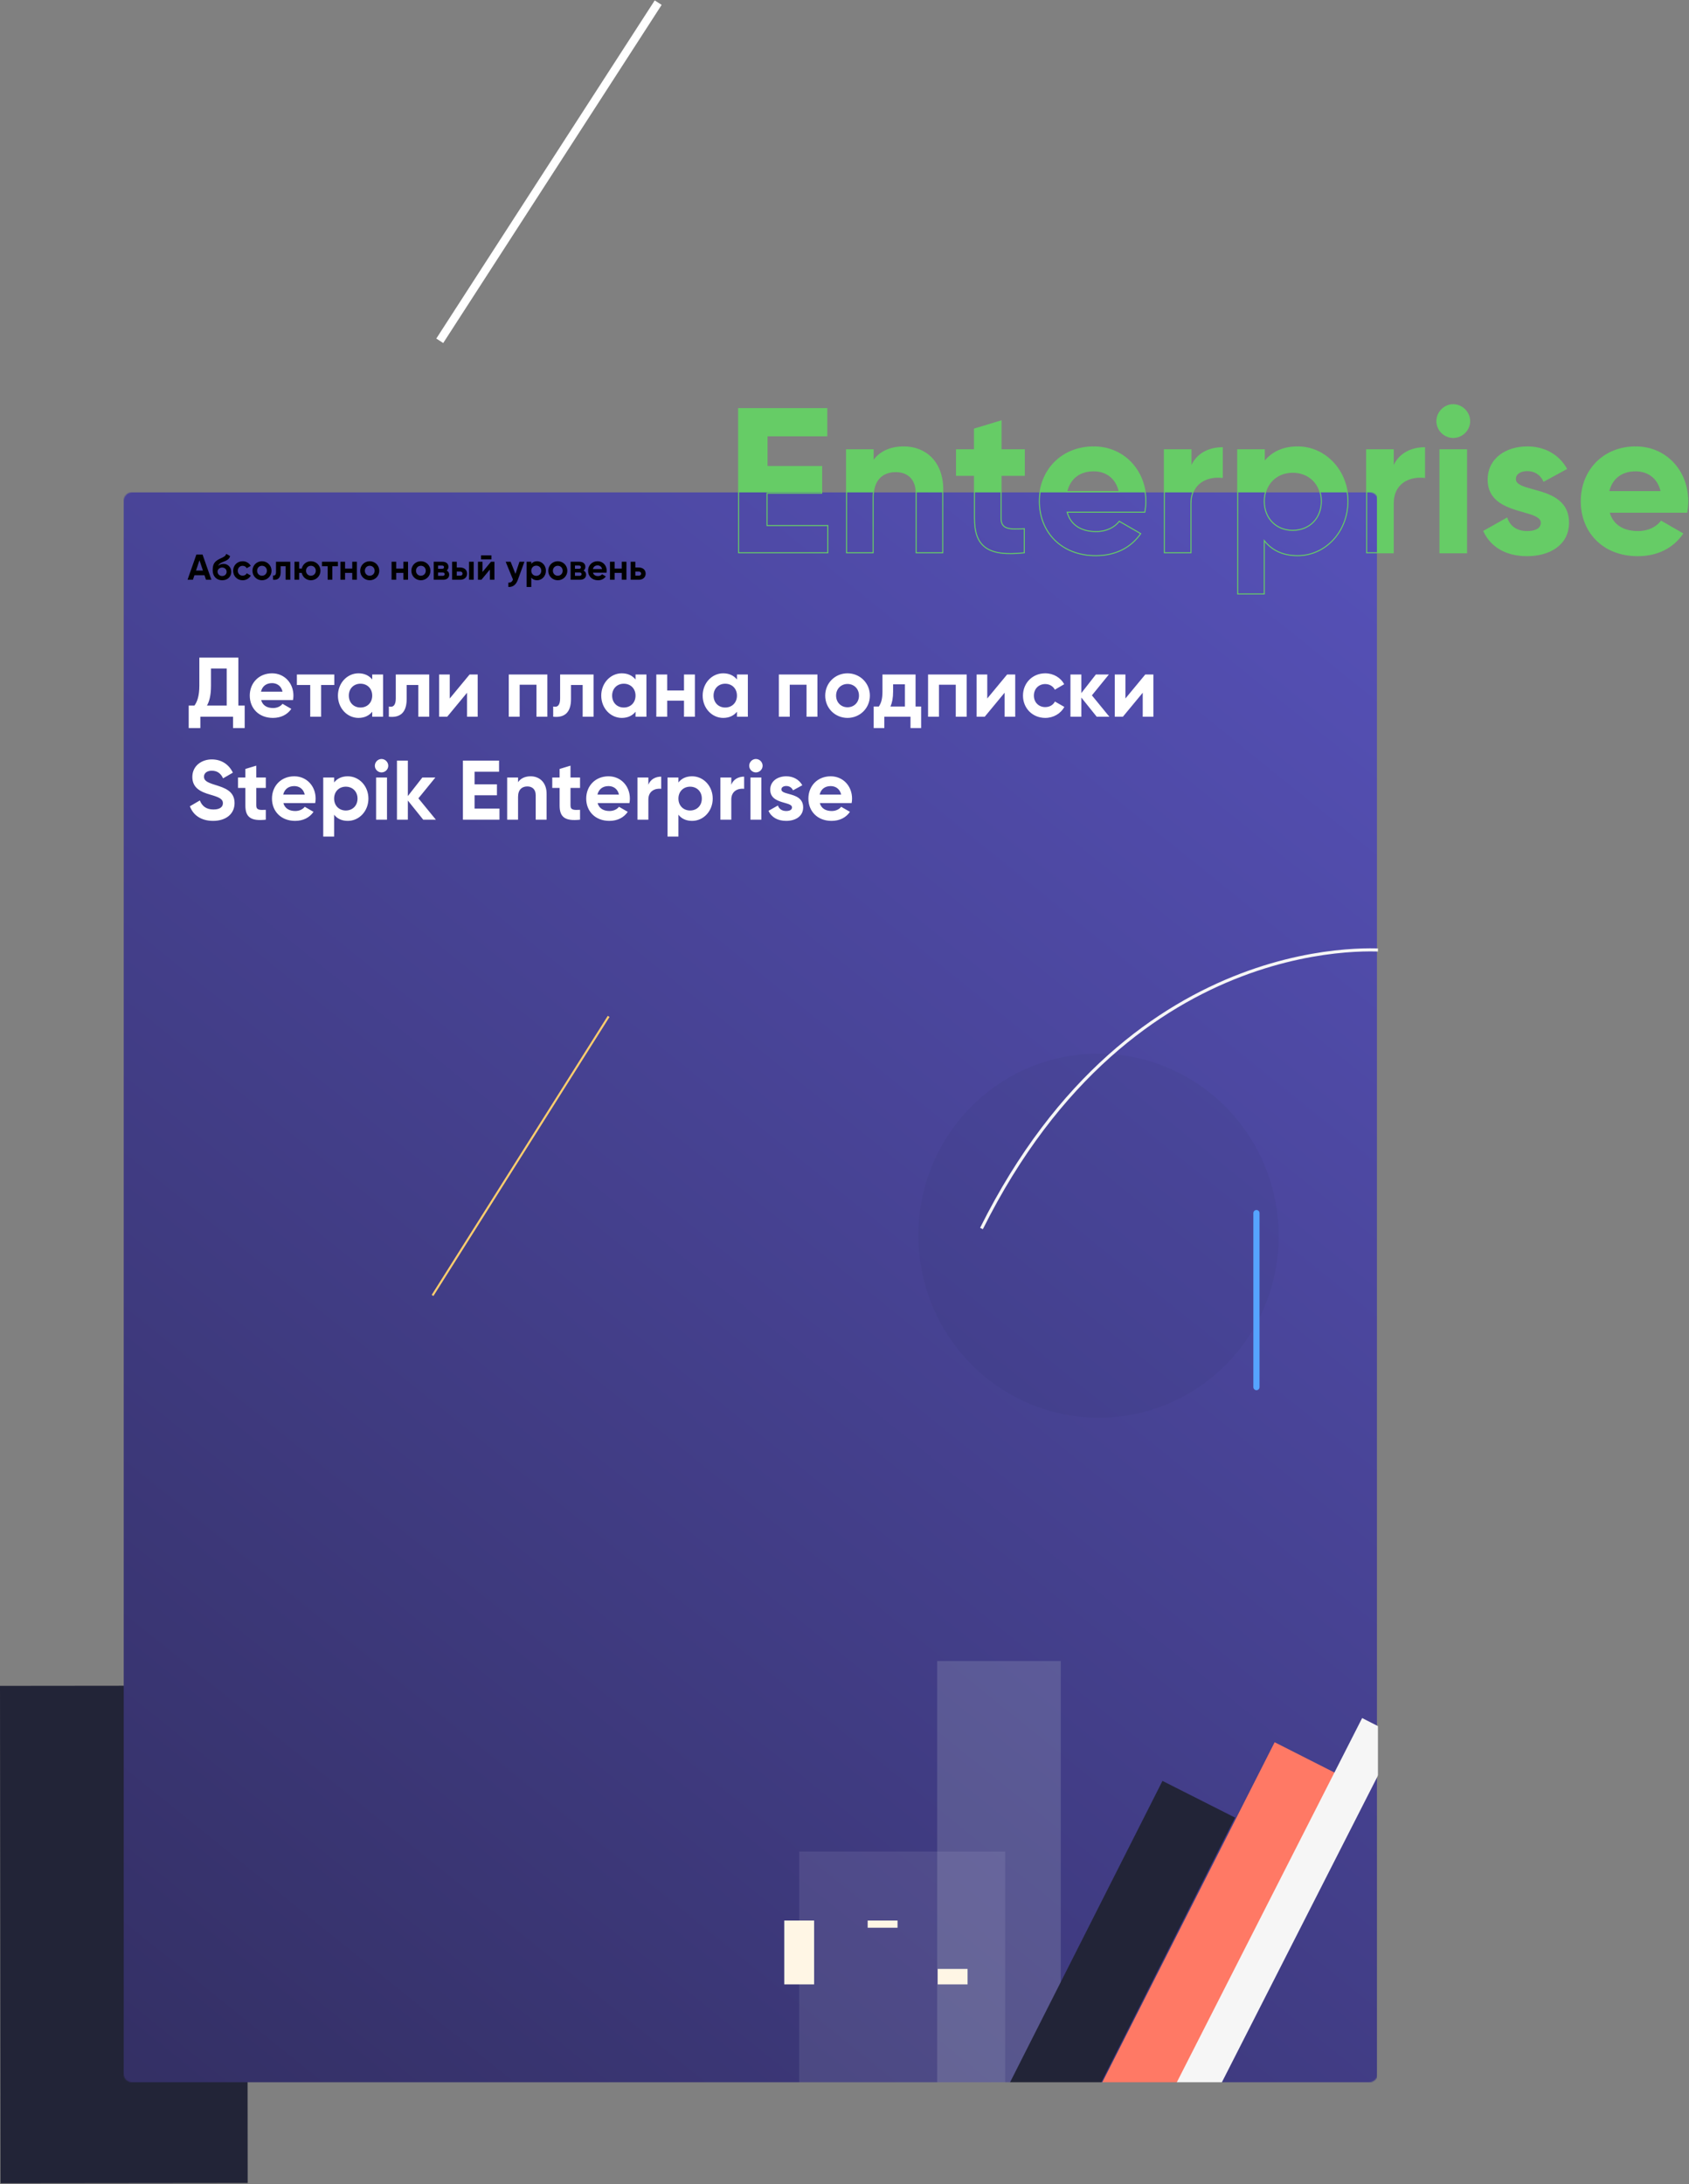 <?xml version="1.0" encoding="UTF-8"?> <svg xmlns="http://www.w3.org/2000/svg" width="1640" height="2121" viewBox="0 0 1640 2121" fill="none"><rect x="0" y="0" width="1640" height="2121" fill="#808080" stroke="none"/> <path fill-rule="evenodd" clip-rule="evenodd" d="M1427 409C1427 417.6 1419.8 424.8 1411 424.8C1402.4 424.8 1395.2 417.6 1395.2 409C1395.2 400.4 1402.4 393 1411 393C1419.8 393 1427 400.4 1427 409ZM803.8 510.4V536.8H717.2V396.8H802.8V423.2H744.8V453H797.8V479H744.8V510.4H803.8ZM847.8 482.8V536.8H822V436.8H847.8V448C853.8 439 864.2 434 877.6 434C898.8 434 915.4 448.8 915.4 475.4V536.8H889.6V478.6C889.6 465 881.4 458 869.8 458C857.2 458 847.8 465.4 847.8 482.8ZM994.6 536.8V513.4C979.8 514.2 972 514 972 503.2V461.6H994.6V436.8H972V408.8L946.2 416.6V436.8H928.8V461.6H946.2V503.2C946.2 530.2 958.4 540.8 994.6 536.8ZM1107.6 518.2C1098.2 531.8 1083.2 539.6 1064 539.6C1030.4 539.6 1009.2 516.6 1009.2 486.8C1009.2 457 1030.6 434 1062 434C1091.6 434 1112.6 457.4 1112.6 486.8C1112.6 490.6 1112.2 494 1111.6 497.4H1036.2C1039.8 510.6 1050.8 516.2 1064.4 516.2C1074.4 516.2 1082.4 512 1086.8 506.2L1107.6 518.2ZM1086.8 477.4H1035.8C1038.8 464.6 1048.2 457.2 1062 457.2C1072.8 457.2 1083.6 463 1086.8 477.4ZM1156.4 489V536.8H1130.6V436.8H1156.4V454C1161.6 440.4 1174.2 434.8 1186.8 434.8V463.6C1173.4 462 1156.4 468 1156.4 489ZM1227.6 576.8V525C1234.8 534.2 1245.4 539.6 1260 539.6C1286.8 539.6 1308.8 516.6 1308.8 486.8C1308.8 457 1286.8 434 1260 434C1245.4 434 1234.8 439.4 1227.6 448.6V436.8H1201.8V576.8H1227.6ZM1227.6 486.8C1227.6 503.6 1239.4 515 1255.2 515C1271.2 515 1283 503.6 1283 486.8C1283 470 1271.2 458.6 1255.2 458.6C1239.4 458.6 1227.6 470 1227.6 486.8ZM1352.8 536.8V489C1352.8 468 1369.8 462 1383.2 463.6V434.8C1370.6 434.8 1358 440.4 1352.8 454V436.8H1327V536.8H1352.8ZM1424 436.8H1398.2V536.8H1424V436.8ZM1523 507.6C1523 529.2 1504.2 539.6 1482.8 539.6C1462.8 539.6 1448 531.2 1440.8 515.8L1463.2 503.2C1466 511.4 1472.8 516.2 1482.8 516.2C1491 516.2 1496.6 513.4 1496.6 507.6C1496.6 501.881 1488.68 499.629 1479.05 496.891C1464.09 492.638 1445 487.211 1445 465.8C1445 445.4 1462.4 434 1483 434C1499.2 434 1513.2 441.4 1521 455.2L1499 467.2C1496 460.8 1490.4 457 1483 457C1476.6 457 1471.4 459.8 1471.4 465.2C1471.4 470.943 1479.17 473.073 1488.68 475.678C1503.68 479.787 1523 485.081 1523 507.6ZM1590.2 539.6C1609.4 539.6 1624.4 531.8 1633.8 518.2L1613 506.2C1608.6 512 1600.6 516.2 1590.6 516.2C1577 516.2 1566 510.6 1562.4 497.4H1637.8C1638.4 494 1638.8 490.6 1638.8 486.8C1638.8 457.4 1617.8 434 1588.2 434C1556.8 434 1535.4 457 1535.4 486.8C1535.4 516.6 1556.6 539.6 1590.2 539.6ZM1562 477.4H1613C1609.8 463 1599 457.2 1588.2 457.2C1574.4 457.2 1565 464.6 1562 477.4Z" fill="#66CC66"></path> <path d="M120 1637L120.5 2120" stroke="#222437" stroke-width="240"></path> <path d="M639.091 2.571L427 330.939" stroke="white" stroke-width="8"></path> <mask id="mask0" maskUnits="userSpaceOnUse" x="120" y="478" width="1218" height="1544"> <rect width="1218" height="1544" rx="8" transform="matrix(-1 0 0 1 1338 478)" fill="white"></rect> </mask> <g mask="url(#mask0)"> <rect width="1217" height="1565" rx="1" transform="matrix(-1 0 0 1 1337 478)" fill="url(#paint0_linear)"></rect> <path opacity="0.056" fill-rule="evenodd" clip-rule="evenodd" d="M1082.05 1376.08C1178.29 1367.66 1249.4 1281.98 1240.89 1184.71C1232.39 1087.45 1147.48 1015.42 1051.25 1023.85C955.017 1032.27 883.902 1117.95 892.409 1215.21C900.916 1312.48 985.823 1384.5 1082.05 1376.08Z" fill="#222437"></path> <path d="M1346.7 923.03C1346.7 923.03 1100.89 896.33 953 1193" stroke="#F6F6F6" stroke-width="3"></path> <path d="M591 987L420 1258" stroke="#FFCE6E" stroke-width="2"></path> <path opacity="0.15" d="M970 1613V2116" stroke="#E9F9E9" stroke-width="120"></path> <path opacity="0.099" d="M876 1798V2297" stroke="#E9EBFA" stroke-width="200"></path> <path d="M1164 1747.23L896 2277.23" stroke="#222437" stroke-width="79"></path> <path d="M1268 1707.23C1268 1707.23 1181.33 1878.23 1008 2220.23" stroke="#FF7965" stroke-width="68"></path> <path d="M1340 1677.23C1340 1677.23 1253 1848.23 1079 2190.23" stroke="#F6F6F6" stroke-width="39"></path> <path d="M776 1865V1927" stroke="#FFF6E5" stroke-width="29"></path> <path d="M857 1865V1872" stroke="#FFF6E5" stroke-width="29"></path> <path d="M925 1912V1927" stroke="#FFF6E5" stroke-width="29"></path> <path d="M1220 1178V1347" stroke="#56A4FF" stroke-width="6" stroke-linecap="round"></path> </g> <path fill-rule="evenodd" clip-rule="evenodd" d="M194.546 706.988V696H226.28V706.988H237.596V685.176H231.446V638.6H193.562V665.742C193.562 675.828 191.512 681.404 188.806 685.176H183.23V706.988H194.546ZM220.13 685.176H200.942C203.074 681.486 204.878 675.746 204.878 665.906V649.178H220.13V685.176ZM282.86 688.374C279.006 693.95 272.856 697.148 264.984 697.148C251.208 697.148 242.516 687.718 242.516 675.5C242.516 663.282 251.29 653.852 264.164 653.852C276.3 653.852 284.91 663.446 284.91 675.5C284.91 677.058 284.746 678.452 284.5 679.846H253.586C255.062 685.258 259.572 687.554 265.148 687.554C269.248 687.554 272.528 685.832 274.332 683.454L282.86 688.374ZM274.332 671.646H253.422C254.652 666.398 258.506 663.364 264.164 663.364C268.592 663.364 273.02 665.742 274.332 671.646ZM311.806 665.168V696H301.228V665.168H288.272V655H324.598V665.168H311.806ZM348.05 697.148C354.036 697.148 358.464 694.852 361.416 691.162V696H371.994V655H361.416V659.838C358.464 656.148 354.036 653.852 348.05 653.852C337.144 653.852 328.124 663.282 328.124 675.5C328.124 687.718 337.144 697.148 348.05 697.148ZM338.702 675.5C338.702 682.388 343.54 687.062 350.018 687.062C356.578 687.062 361.416 682.388 361.416 675.5C361.416 668.612 356.578 663.938 350.018 663.938C343.54 663.938 338.702 668.612 338.702 675.5ZM394.872 678.862V665.168H406.188V696H416.766V655H384.294V678.288C384.294 684.684 381.916 687.144 377.57 686.078V696C388.64 697.23 394.872 691.818 394.872 678.862ZM453.502 672.712L434.232 696H426.36V655H436.692V678.288L455.962 655H463.834V696H453.502V672.712ZM504.588 696V664.922H520.906V696H531.484V655H494.01V696H504.588ZM554.444 665.168V678.862C554.444 691.818 548.212 697.23 537.142 696V686.078C541.488 687.144 543.866 684.684 543.866 678.288V655H576.338V696H565.76V665.168H554.444ZM603.726 697.148C609.712 697.148 614.14 694.852 617.092 691.162V696H627.67V655H617.092V659.838C614.14 656.148 609.712 653.852 603.726 653.852C592.82 653.852 583.8 663.282 583.8 675.5C583.8 687.718 592.82 697.148 603.726 697.148ZM594.378 675.5C594.378 682.388 599.216 687.062 605.694 687.062C612.254 687.062 617.092 682.388 617.092 675.5C617.092 668.612 612.254 663.938 605.694 663.938C599.216 663.938 594.378 668.612 594.378 675.5ZM647.842 696V680.42H664.16V696H674.738V655H664.16V670.498H647.842V655H637.264V696H647.842ZM715.574 691.162C712.622 694.852 708.194 697.148 702.208 697.148C691.302 697.148 682.282 687.718 682.282 675.5C682.282 663.282 691.302 653.852 702.208 653.852C708.194 653.852 712.622 656.148 715.574 659.838V655H726.152V696H715.574V691.162ZM704.176 687.062C697.698 687.062 692.86 682.388 692.86 675.5C692.86 668.612 697.698 663.938 704.176 663.938C710.736 663.938 715.574 668.612 715.574 675.5C715.574 682.388 710.736 687.062 704.176 687.062ZM766.824 664.922V696H756.246V655H793.72V696H783.142V664.922H766.824ZM822.912 697.148C834.966 697.148 844.642 687.718 844.642 675.5C844.642 663.282 834.966 653.852 822.912 653.852C810.858 653.852 801.264 663.282 801.264 675.5C801.264 687.718 810.858 697.148 822.912 697.148ZM811.842 675.5C811.842 682.142 816.68 686.816 822.912 686.816C829.226 686.816 834.064 682.142 834.064 675.5C834.064 668.858 829.226 664.184 822.912 664.184C816.68 664.184 811.842 668.858 811.842 675.5ZM858.664 706.988V696H884.084V706.988H894.416V686.078H889.004V655H856.86V671.564C856.86 678.862 855.548 682.798 853.334 686.078H848.332V706.988H858.664ZM864.65 686.078H878.672V664.512H867.192V671.564C867.192 677.714 866.29 682.306 864.65 686.078ZM911.718 696V664.922H928.036V696H938.614V655H901.14V696H911.718ZM975.432 672.712L956.162 696H948.29V655H958.622V678.288L977.892 655H985.764V696H975.432V672.712ZM1014.96 697.148C1022.99 697.148 1029.96 692.884 1033.49 686.488L1024.3 681.24C1022.66 684.602 1019.14 686.652 1014.87 686.652C1008.56 686.652 1003.89 681.978 1003.89 675.5C1003.89 668.94 1008.56 664.266 1014.87 664.266C1019.06 664.266 1022.58 666.398 1024.22 669.76L1033.32 664.43C1029.96 658.116 1022.99 653.852 1014.96 653.852C1002.49 653.852 993.308 663.282 993.308 675.5C993.308 687.718 1002.49 697.148 1014.96 697.148ZM1049.97 677.386V696H1039.39V655H1049.97V673.04L1064.07 655H1076.7L1060.22 675.254L1077.19 696H1064.89L1049.97 677.386ZM1090.31 696L1109.58 672.712V696H1119.92V655H1112.04L1092.77 678.288V655H1082.44V696H1090.31ZM227.756 779.846C227.756 790.588 219.146 797.148 206.928 797.148C195.202 797.148 187.494 791.49 184.378 782.962L194.054 777.304C196.104 782.634 200.122 786.078 207.256 786.078C214.062 786.078 216.44 783.208 216.44 780.01C216.44 775.746 212.586 774.106 204.058 771.646C195.284 769.104 186.756 765.414 186.756 754.508C186.756 743.684 195.776 737.452 205.616 737.452C215.046 737.452 222.262 742.29 226.116 750.326L216.604 755.82C214.554 751.474 211.438 748.44 205.616 748.44C200.86 748.44 198.072 750.9 198.072 754.18C198.072 757.706 200.286 759.592 208.978 762.216L209.017 762.229C218.108 765.095 227.756 768.137 227.756 779.846ZM258.096 796V786.406C252.028 786.734 248.83 786.652 248.83 782.224V765.168H258.096V755H248.83V743.52L238.252 746.718V755H231.118V765.168H238.252V782.224C238.252 793.294 243.254 797.64 258.096 796ZM304.426 788.374C300.572 793.95 294.422 797.148 286.55 797.148C272.774 797.148 264.082 787.718 264.082 775.5C264.082 763.282 272.856 753.852 285.73 753.852C297.866 753.852 306.476 763.446 306.476 775.5C306.476 777.058 306.312 778.452 306.066 779.846H275.152C276.628 785.258 281.138 787.554 286.714 787.554C290.814 787.554 294.094 785.832 295.898 783.454L304.426 788.374ZM295.898 771.646H274.988C276.218 766.398 280.072 763.364 285.73 763.364C290.158 763.364 294.586 765.742 295.898 771.646ZM324.434 791.162V812.4H313.856V755H324.434V759.838C327.386 756.066 331.732 753.852 337.718 753.852C348.706 753.852 357.726 763.282 357.726 775.5C357.726 787.718 348.706 797.148 337.718 797.148C331.732 797.148 327.386 794.934 324.434 791.162ZM335.75 787.062C329.272 787.062 324.434 782.388 324.434 775.5C324.434 768.612 329.272 763.938 335.75 763.938C342.31 763.938 347.148 768.612 347.148 775.5C347.148 782.388 342.31 787.062 335.75 787.062ZM376.996 743.602C376.996 747.128 374.044 750.08 370.436 750.08C366.91 750.08 363.958 747.128 363.958 743.602C363.958 740.076 366.91 737.042 370.436 737.042C374.044 737.042 376.996 740.076 376.996 743.602ZM375.766 755H365.188V796H375.766V755ZM396.02 777.386V796H385.442V738.6H396.02V773.04L410.124 755H422.752L406.27 775.254L423.244 796H410.944L396.02 777.386ZM484.99 796V785.176H460.8V772.302H482.53V761.642H460.8V749.424H484.58V738.6H449.484V796H484.99ZM503.03 773.86V796H492.452V755H503.03V759.592C505.49 755.902 509.754 753.852 515.248 753.852C523.94 753.852 530.746 759.92 530.746 770.826V796H520.168V772.138C520.168 766.562 516.806 763.692 512.05 763.692C506.884 763.692 503.03 766.726 503.03 773.86ZM563.218 796V786.406C557.15 786.734 553.952 786.652 553.952 782.224V765.168H563.218V755H553.952V743.52L543.374 746.718V755H536.24V765.168H543.374V782.224C543.374 793.294 548.376 797.64 563.218 796ZM609.548 788.374C605.694 793.95 599.544 797.148 591.672 797.148C577.896 797.148 569.204 787.718 569.204 775.5C569.204 763.282 577.978 753.852 590.852 753.852C602.988 753.852 611.598 763.446 611.598 775.5C611.598 777.058 611.434 778.452 611.188 779.846H580.274C581.75 785.258 586.26 787.554 591.836 787.554C595.936 787.554 599.216 785.832 601.02 783.454L609.548 788.374ZM601.02 771.646H580.11C581.34 766.398 585.194 763.364 590.852 763.364C595.28 763.364 599.708 765.742 601.02 771.646ZM629.556 776.402V796H618.978V755H629.556V762.052C631.688 756.476 636.854 754.18 642.02 754.18V765.988C636.526 765.332 629.556 767.792 629.556 776.402ZM658.748 812.4V791.162C661.7 794.934 666.046 797.148 672.032 797.148C683.02 797.148 692.04 787.718 692.04 775.5C692.04 763.282 683.02 753.852 672.032 753.852C666.046 753.852 661.7 756.066 658.748 759.838V755H648.17V812.4H658.748ZM658.748 775.5C658.748 782.388 663.586 787.062 670.064 787.062C676.624 787.062 681.462 782.388 681.462 775.5C681.462 768.612 676.624 763.938 670.064 763.938C663.586 763.938 658.748 768.612 658.748 775.5ZM710.08 796V776.402C710.08 767.792 717.05 765.332 722.544 765.988V754.18C717.378 754.18 712.212 756.476 710.08 762.052V755H699.502V796H710.08ZM740.502 743.602C740.502 747.128 737.55 750.08 733.942 750.08C730.416 750.08 727.464 747.128 727.464 743.602C727.464 740.076 730.416 737.042 733.942 737.042C737.55 737.042 740.502 740.076 740.502 743.602ZM739.272 755H728.694V796H739.272V755ZM779.862 784.028C779.862 792.884 772.154 797.148 763.38 797.148C755.18 797.148 749.112 793.704 746.16 787.39L755.344 782.224C756.492 785.586 759.28 787.554 763.38 787.554C766.742 787.554 769.038 786.406 769.038 784.028C769.038 781.683 765.791 780.76 761.842 779.637C755.709 777.894 747.882 775.669 747.882 766.89C747.882 758.526 755.016 753.852 763.462 753.852C770.104 753.852 775.844 756.886 779.042 762.544L770.022 767.464C768.792 764.84 766.496 763.282 763.462 763.282C760.838 763.282 758.706 764.43 758.706 766.644C758.706 768.999 761.892 769.872 765.791 770.94C771.94 772.625 779.862 774.795 779.862 784.028ZM807.414 797.148C815.286 797.148 821.436 793.95 825.29 788.374L816.762 783.454C814.958 785.832 811.678 787.554 807.578 787.554C802.002 787.554 797.492 785.258 796.016 779.846H826.93C827.176 778.452 827.34 777.058 827.34 775.5C827.34 763.446 818.73 753.852 806.594 753.852C793.72 753.852 784.946 763.282 784.946 775.5C784.946 787.718 793.638 797.148 807.414 797.148ZM795.852 771.646H816.762C815.45 765.742 811.022 763.364 806.594 763.364C800.936 763.364 797.082 766.398 795.852 771.646Z" fill="white"></path> <path fill-rule="evenodd" clip-rule="evenodd" d="M215.74 563.49C221.095 563.49 224.56 559.99 224.56 555.265C224.56 550.365 220.71 547.53 217.105 547.53C215.25 547.53 213.255 548.09 211.855 549.525C212.415 547.985 213.43 546.9 216.58 545.675C220.22 544.275 222.74 543.05 223.405 539.97L219.695 537.835C218.962 540.034 217.517 540.71 214.887 541.941C214.377 542.18 213.823 542.439 213.22 542.735C207.585 545.5 206.535 548.44 206.535 554.075C206.535 559.465 210.14 563.49 215.74 563.49ZM188.79 558.59L187.32 563H182.105L190.68 538.5H196.665L205.275 563H200.025L198.555 558.59H188.79ZM193.69 544.065L190.33 554.075H197.05L193.69 544.065ZM211.26 555.125C211.26 557.61 213.22 559.36 215.705 559.36C218.26 559.36 220.045 557.61 220.045 555.265C220.045 552.885 218.26 551.135 215.67 551.135C213.535 551.135 211.26 552.57 211.26 555.125ZM235.62 563.49C239.05 563.49 242.025 561.67 243.53 558.94L239.61 556.7C238.91 558.135 237.405 559.01 235.585 559.01C232.89 559.01 230.895 557.015 230.895 554.25C230.895 551.45 232.89 549.455 235.585 549.455C237.37 549.455 238.875 550.365 239.575 551.8L243.46 549.525C242.025 546.83 239.05 545.01 235.62 545.01C230.3 545.01 226.38 549.035 226.38 554.25C226.38 559.465 230.3 563.49 235.62 563.49ZM263.655 554.25C263.655 559.465 259.525 563.49 254.38 563.49C249.235 563.49 245.14 559.465 245.14 554.25C245.14 549.035 249.235 545.01 254.38 545.01C259.525 545.01 263.655 549.035 263.655 554.25ZM254.38 559.08C251.72 559.08 249.655 557.085 249.655 554.25C249.655 551.415 251.72 549.42 254.38 549.42C257.075 549.42 259.14 551.415 259.14 554.25C259.14 557.085 257.075 559.08 254.38 559.08ZM272.51 549.84V555.685C272.51 561.215 269.85 563.525 265.125 563V558.765C266.98 559.22 267.995 558.17 267.995 555.44V545.5H281.855V563H277.34V549.84H272.51ZM301.875 563.49C307.02 563.49 311.15 559.465 311.15 554.25C311.15 549.035 307.02 545.01 301.875 545.01C297.5 545.01 293.93 547.985 293.02 552.115H290.465V545.5H285.95V563H290.465V556.35H292.985C293.895 560.515 297.465 563.49 301.875 563.49ZM297.15 554.25C297.15 557.085 299.215 559.08 301.875 559.08C304.57 559.08 306.635 557.085 306.635 554.25C306.635 551.415 304.57 549.42 301.875 549.42C299.215 549.42 297.15 551.415 297.15 554.25ZM322.665 563V549.84H328.125V545.5H312.62V549.84H318.15V563H322.665ZM335.055 556.35V563H330.54V545.5H335.055V552.115H342.02V545.5H346.535V563H342.02V556.35H335.055ZM358.995 563.49C364.14 563.49 368.27 559.465 368.27 554.25C368.27 549.035 364.14 545.01 358.995 545.01C353.85 545.01 349.755 549.035 349.755 554.25C349.755 559.465 353.85 563.49 358.995 563.49ZM354.27 554.25C354.27 557.085 356.335 559.08 358.995 559.08C361.69 559.08 363.755 557.085 363.755 554.25C363.755 551.415 361.69 549.42 358.995 549.42C356.335 549.42 354.27 551.415 354.27 554.25ZM384.72 563V556.35H391.685V563H396.2V545.5H391.685V552.115H384.72V545.5H380.205V563H384.72ZM417.935 554.25C417.935 559.465 413.805 563.49 408.66 563.49C403.515 563.49 399.42 559.465 399.42 554.25C399.42 549.035 403.515 545.01 408.66 545.01C413.805 545.01 417.935 549.035 417.935 554.25ZM408.66 559.08C406 559.08 403.935 557.085 403.935 554.25C403.935 551.415 406 549.42 408.66 549.42C411.355 549.42 413.42 551.415 413.42 554.25C413.42 557.085 411.355 559.08 408.66 559.08ZM436.17 558.03C436.17 560.865 434.175 563 430.325 563H421.12V545.5H429.625C433.405 545.5 435.435 547.565 435.435 550.435C435.435 551.975 434.84 553.2 433.72 554.04C435.295 554.81 436.17 556.21 436.17 558.03ZM429.205 552.36H425.355V549.21H429.205C430.43 549.21 431.13 549.735 431.13 550.785C431.13 551.87 430.43 552.36 429.205 552.36ZM425.355 559.185H429.8C431.025 559.185 431.76 558.59 431.76 557.505C431.76 556.49 430.99 555.93 429.8 555.93H425.355V559.185ZM446.915 563C450.905 563 453.53 560.62 453.53 557.05C453.53 553.48 450.905 551.1 446.915 551.1H443.52V545.5H439.005V563H446.915ZM455.455 545.5H459.97V563H455.455V545.5ZM446.95 559.01H443.52V555.055H446.95C448.21 555.055 449.12 555.86 449.12 557.05C449.12 558.24 448.21 559.01 446.95 559.01ZM477.19 539.34V543.26H467.04V539.34H477.19ZM475.685 563H480.095V545.5H476.735L468.51 555.44V545.5H464.1V563H467.46L475.685 553.06V563ZM504.385 545.5H509.215L502.845 563C501.025 568.04 497.805 570.245 493.605 570V565.8C495.985 565.835 497.245 564.995 498.085 562.79L491.015 545.5H495.81L500.5 557.26L504.385 545.5ZM515.865 570V560.935C517.125 562.545 518.98 563.49 521.535 563.49C526.225 563.49 530.075 559.465 530.075 554.25C530.075 549.035 526.225 545.01 521.535 545.01C518.98 545.01 517.125 545.955 515.865 547.565V545.5H511.35V570H515.865ZM515.865 554.25C515.865 557.19 517.93 559.185 520.695 559.185C523.495 559.185 525.56 557.19 525.56 554.25C525.56 551.31 523.495 549.315 520.695 549.315C517.93 549.315 515.865 551.31 515.865 554.25ZM541.59 563.49C546.735 563.49 550.865 559.465 550.865 554.25C550.865 549.035 546.735 545.01 541.59 545.01C536.445 545.01 532.35 549.035 532.35 554.25C532.35 559.465 536.445 563.49 541.59 563.49ZM536.865 554.25C536.865 557.085 538.93 559.08 541.59 559.08C544.285 559.08 546.35 557.085 546.35 554.25C546.35 551.415 544.285 549.42 541.59 549.42C538.93 549.42 536.865 551.415 536.865 554.25ZM563.255 563C567.105 563 569.1 560.865 569.1 558.03C569.1 556.21 568.225 554.81 566.65 554.04C567.77 553.2 568.365 551.975 568.365 550.435C568.365 547.565 566.335 545.5 562.555 545.5H554.05V563H563.255ZM558.285 552.36H562.135C563.36 552.36 564.06 551.87 564.06 550.785C564.06 549.735 563.36 549.21 562.135 549.21H558.285V552.36ZM562.73 559.185H558.285V555.93H562.73C563.92 555.93 564.69 556.49 564.69 557.505C564.69 558.59 563.955 559.185 562.73 559.185ZM588.245 559.745C586.6 562.125 583.975 563.49 580.615 563.49C574.735 563.49 571.025 559.465 571.025 554.25C571.025 549.035 574.77 545.01 580.265 545.01C585.445 545.01 589.12 549.105 589.12 554.25C589.12 554.915 589.05 555.51 588.945 556.105H575.75C576.38 558.415 578.305 559.395 580.685 559.395C582.435 559.395 583.835 558.66 584.605 557.645L588.245 559.745ZM584.605 552.605H575.68C576.205 550.365 577.85 549.07 580.265 549.07C582.155 549.07 584.045 550.085 584.605 552.605ZM596.785 556.35V563H592.27V545.5H596.785V552.115H603.75V545.5H608.265V563H603.75V556.35H596.785ZM620.305 563C624.295 563 626.92 560.62 626.92 557.05C626.92 553.48 624.295 551.1 620.305 551.1H616.91V545.5H612.395V563H620.305ZM616.91 559.01H620.34C621.6 559.01 622.51 558.24 622.51 557.05C622.51 555.86 621.6 555.055 620.34 555.055H616.91V559.01Z" fill="black"></path> <path d="M803.8 536.8V537.3H804.3V536.8H803.8ZM803.8 510.4H804.3V509.9H803.8V510.4ZM717.2 536.8H716.7V537.3H717.2V536.8ZM717.2 396.8V396.3H716.7V396.8H717.2ZM802.8 396.8H803.3V396.3H802.8V396.8ZM802.8 423.2V423.7H803.3V423.2H802.8ZM744.8 423.2V422.7H744.3V423.2H744.8ZM744.8 453H744.3V453.5H744.8V453ZM797.8 453H798.3V452.5H797.8V453ZM797.8 479V479.5H798.3V479H797.8ZM744.8 479V478.5H744.3V479H744.8ZM744.8 510.4H744.3V510.9H744.8V510.4ZM847.8 536.8V537.3H848.3V536.8H847.8ZM822 536.8H821.5V537.3H822V536.8ZM822 436.8V436.3H821.5V436.8H822ZM847.8 436.8H848.3V436.3H847.8V436.8ZM847.8 448H847.3V449.651L848.216 448.277L847.8 448ZM915.4 536.8V537.3H915.9V536.8H915.4ZM889.6 536.8H889.1V537.3H889.6V536.8ZM994.6 513.4H995.1V512.872L994.573 512.901L994.6 513.4ZM994.6 536.8L994.655 537.297L995.1 537.248V536.8H994.6ZM972 461.6V461.1H971.5V461.6H972ZM994.6 461.6V462.1H995.1V461.6H994.6ZM994.6 436.8H995.1V436.3H994.6V436.8ZM972 436.8H971.5V437.3H972V436.8ZM972 408.8H972.5V408.126L971.855 408.321L972 408.8ZM946.2 416.6L946.055 416.121L945.7 416.229V416.6H946.2ZM946.2 436.8V437.3H946.7V436.8H946.2ZM928.8 436.8V436.3H928.3V436.8H928.8ZM928.8 461.6H928.3V462.1H928.8V461.6ZM946.2 461.6H946.7V461.1H946.2V461.6ZM1107.6 518.2L1108.01 518.484L1108.32 518.038L1107.85 517.767L1107.6 518.2ZM1111.6 497.4V497.9H1112.02L1112.09 497.487L1111.6 497.4ZM1036.2 497.4V496.9H1035.55L1035.72 497.532L1036.2 497.4ZM1086.8 506.2L1087.05 505.767L1086.67 505.547L1086.4 505.898L1086.8 506.2ZM1035.8 477.4L1035.31 477.286L1035.17 477.9H1035.8V477.4ZM1086.8 477.4V477.9H1087.42L1087.29 477.292L1086.8 477.4ZM1156.4 536.8V537.3H1156.9V536.8H1156.4ZM1130.6 536.8H1130.1V537.3H1130.6V536.8ZM1130.6 436.8V436.3H1130.1V436.8H1130.6ZM1156.4 436.8H1156.9V436.3H1156.4V436.8ZM1156.4 454H1155.9L1156.87 454.179L1156.4 454ZM1186.8 434.8H1187.3V434.3H1186.8V434.8ZM1186.8 463.6L1186.74 464.096L1187.3 464.163V463.6H1186.8ZM1227.6 525L1227.99 524.692L1227.1 523.55V525H1227.6ZM1227.6 576.8V577.3H1228.1V576.8H1227.6ZM1227.6 448.6H1227.1V450.05L1227.99 448.908L1227.6 448.6ZM1227.6 436.8H1228.1V436.3H1227.6V436.8ZM1201.8 436.8V436.3H1201.3V436.8H1201.8ZM1201.8 576.8H1201.3V577.3H1201.8V576.8ZM1352.8 536.8V537.3H1353.3V536.8H1352.8ZM1383.2 463.6L1383.14 464.096L1383.7 464.163V463.6H1383.2ZM1383.2 434.8H1383.7V434.3H1383.2V434.8ZM1352.8 454H1352.3L1353.27 454.179L1352.8 454ZM1352.8 436.8H1353.3V436.3H1352.8V436.8ZM1327 436.8V436.3H1326.5V436.8H1327ZM1327 536.8H1326.5V537.3H1327V536.8ZM1398.2 436.8V436.3H1397.7V436.8H1398.2ZM1424 436.8H1424.5V436.3H1424V436.8ZM1398.2 536.8H1397.7V537.3H1398.2V536.8ZM1424 536.8V537.3H1424.5V536.8H1424ZM1440.8 515.8L1440.55 515.364L1440.15 515.592L1440.35 516.012L1440.8 515.8ZM1463.2 503.2L1463.67 503.038L1463.48 502.469L1462.95 502.764L1463.2 503.2ZM1479.05 496.891L1479.19 496.41L1479.19 496.41L1479.05 496.891ZM1521 455.2L1521.24 455.639L1521.68 455.396L1521.44 454.954L1521 455.2ZM1499 467.2L1498.55 467.412L1498.77 467.893L1499.24 467.639L1499 467.2ZM1488.68 475.678L1488.81 475.196L1488.81 475.196L1488.68 475.678ZM1633.8 518.2L1634.21 518.484L1634.52 518.038L1634.05 517.767L1633.8 518.2ZM1613 506.2L1613.25 505.767L1612.87 505.547L1612.6 505.898L1613 506.2ZM1562.4 497.4V496.9H1561.75L1561.92 497.532L1562.4 497.4ZM1637.8 497.4V497.9H1638.22L1638.29 497.487L1637.8 497.4ZM1613 477.4V477.9H1613.62L1613.49 477.292L1613 477.4ZM1562 477.4L1561.51 477.286L1561.37 477.9H1562V477.4ZM1411 425.3C1420.07 425.3 1427.5 417.88 1427.5 409H1426.5C1426.5 417.32 1419.53 424.3 1411 424.3V425.3ZM1394.7 409C1394.7 417.876 1402.12 425.3 1411 425.3V424.3C1402.68 424.3 1395.7 417.324 1395.7 409H1394.7ZM1411 392.5C1402.12 392.5 1394.7 400.132 1394.7 409H1395.7C1395.7 400.668 1402.68 393.5 1411 393.5V392.5ZM1427.5 409C1427.5 400.128 1420.08 392.5 1411 392.5V393.5C1419.52 393.5 1426.5 400.672 1426.5 409H1427.5ZM804.3 536.8V510.4H803.3V536.8H804.3ZM717.2 537.3H803.8V536.3H717.2V537.3ZM716.7 396.8V536.8H717.7V396.8H716.7ZM802.8 396.3H717.2V397.3H802.8V396.3ZM803.3 423.2V396.8H802.3V423.2H803.3ZM744.8 423.7H802.8V422.7H744.8V423.7ZM745.3 453V423.2H744.3V453H745.3ZM797.8 452.5H744.8V453.5H797.8V452.5ZM798.3 479V453H797.3V479H798.3ZM744.8 479.5H797.8V478.5H744.8V479.5ZM745.3 510.4V479H744.3V510.4H745.3ZM803.8 509.9H744.8V510.9H803.8V509.9ZM848.3 536.8V482.8H847.3V536.8H848.3ZM822 537.3H847.8V536.3H822V537.3ZM821.5 436.8V536.8H822.5V436.8H821.5ZM847.8 436.3H822V437.3H847.8V436.3ZM848.3 448V436.8H847.3V448H848.3ZM877.6 433.5C864.072 433.5 853.497 438.554 847.384 447.723L848.216 448.277C854.103 439.446 864.328 434.5 877.6 434.5V433.5ZM915.9 475.4C915.9 461.994 911.715 451.511 904.809 444.377C897.904 437.244 888.319 433.5 877.6 433.5V434.5C888.081 434.5 897.396 438.157 904.091 445.073C910.785 451.989 914.9 462.206 914.9 475.4H915.9ZM915.9 536.8V475.4H914.9V536.8H915.9ZM889.6 537.3H915.4V536.3H889.6V537.3ZM889.1 478.6V536.8H890.1V478.6H889.1ZM869.8 458.5C875.5 458.5 880.313 460.218 883.699 463.556C887.083 466.892 889.1 471.902 889.1 478.6H890.1C890.1 471.698 888.017 466.408 884.401 462.844C880.787 459.282 875.7 457.5 869.8 457.5V458.5ZM848.3 482.8C848.3 474.188 850.625 468.129 854.433 464.224C858.24 460.32 863.596 458.5 869.8 458.5V457.5C863.403 457.5 857.76 459.38 853.717 463.526C849.675 467.671 847.3 474.012 847.3 482.8H848.3ZM994.1 513.4V536.8H995.1V513.4H994.1ZM971.5 503.2C971.5 505.955 971.997 508.097 973.027 509.729C974.064 511.372 975.606 512.445 977.588 513.123C979.559 513.797 981.98 514.087 984.812 514.162C987.647 514.238 990.927 514.099 994.627 513.899L994.573 512.901C990.873 513.101 987.628 513.237 984.838 513.163C982.045 513.088 979.741 512.803 977.912 512.177C976.094 511.555 974.761 510.603 973.873 509.196C972.978 507.778 972.5 505.845 972.5 503.2H971.5ZM971.5 461.6V503.2H972.5V461.6H971.5ZM994.6 461.1H972V462.1H994.6V461.1ZM994.1 436.8V461.6H995.1V436.8H994.1ZM972 437.3H994.6V436.3H972V437.3ZM971.5 408.8V436.8H972.5V408.8H971.5ZM946.345 417.079L972.145 409.279L971.855 408.321L946.055 416.121L946.345 417.079ZM946.7 436.8V416.6H945.7V436.8H946.7ZM928.8 437.3H946.2V436.3H928.8V437.3ZM929.3 461.6V436.8H928.3V461.6H929.3ZM946.2 461.1H928.8V462.1H946.2V461.1ZM946.7 503.2V461.6H945.7V503.2H946.7ZM994.545 536.303C976.467 538.301 964.534 536.629 957.12 531.221C949.739 525.838 946.7 516.644 946.7 503.2H945.7C945.7 516.756 948.761 526.362 956.53 532.029C964.266 537.671 976.533 539.299 994.655 537.297L994.545 536.303ZM1064 540.1C1083.35 540.1 1098.51 532.232 1108.01 518.484L1107.19 517.916C1097.89 531.368 1083.05 539.1 1064 539.1V540.1ZM1008.7 486.8C1008.7 501.821 1014.04 515.152 1023.65 524.729C1033.25 534.307 1047.08 540.1 1064 540.1V539.1C1047.32 539.1 1033.75 533.393 1024.35 524.021C1014.96 514.648 1009.7 501.579 1009.7 486.8H1008.7ZM1062 433.5C1030.31 433.5 1008.7 456.734 1008.7 486.8H1009.7C1009.7 457.266 1030.89 434.5 1062 434.5V433.5ZM1113.1 486.8C1113.1 457.154 1091.9 433.5 1062 433.5V434.5C1091.29 434.5 1112.1 457.646 1112.1 486.8H1113.1ZM1112.09 497.487C1112.7 494.067 1113.1 490.637 1113.1 486.8H1112.1C1112.1 490.563 1111.7 493.933 1111.11 497.313L1112.09 497.487ZM1036.2 497.9H1111.6V496.9H1036.2V497.9ZM1064.4 515.7C1057.66 515.7 1051.61 514.313 1046.81 511.326C1042.03 508.345 1038.45 503.751 1036.68 497.268L1035.72 497.532C1037.55 504.249 1041.27 509.055 1046.29 512.174C1051.29 515.287 1057.54 516.7 1064.4 516.7V515.7ZM1086.4 505.898C1082.11 511.559 1074.26 515.7 1064.4 515.7V516.7C1074.54 516.7 1082.69 512.441 1087.2 506.502L1086.4 505.898ZM1107.85 517.767L1087.05 505.767L1086.55 506.633L1107.35 518.633L1107.85 517.767ZM1035.8 477.9H1086.8V476.9H1035.8V477.9ZM1062 456.7C1055.01 456.7 1049.1 458.575 1044.54 462.105C1039.99 465.635 1036.84 470.791 1035.31 477.286L1036.29 477.514C1037.76 471.209 1040.81 466.265 1045.16 462.895C1049.5 459.525 1055.19 457.7 1062 457.7V456.7ZM1087.29 477.292C1085.66 469.982 1082.1 464.823 1077.54 461.496C1073 458.173 1067.49 456.7 1062 456.7V457.7C1067.31 457.7 1072.6 459.127 1076.96 462.304C1081.3 465.477 1084.74 470.418 1086.31 477.508L1087.29 477.292ZM1156.9 536.8V489H1155.9V536.8H1156.9ZM1130.6 537.3H1156.4V536.3H1130.6V537.3ZM1130.1 436.8V536.8H1131.1V436.8H1130.1ZM1156.4 436.3H1130.6V437.3H1156.4V436.3ZM1156.9 454V436.8H1155.9V454H1156.9ZM1186.8 434.3C1174.06 434.3 1161.23 439.971 1155.93 453.821L1156.87 454.179C1161.97 440.829 1174.34 435.3 1186.8 435.3V434.3ZM1187.3 463.6V434.8H1186.3V463.6H1187.3ZM1156.9 489C1156.9 478.655 1161.08 472.068 1166.85 468.242C1172.65 464.399 1180.13 463.307 1186.74 464.096L1186.86 463.104C1180.07 462.293 1172.35 463.401 1166.3 467.408C1160.22 471.432 1155.9 478.345 1155.9 489H1156.9ZM1227.1 525V576.8H1228.1V525H1227.1ZM1260 539.1C1245.54 539.1 1235.09 533.76 1227.99 524.692L1227.21 525.308C1234.51 534.64 1245.26 540.1 1260 540.1V539.1ZM1308.3 486.8C1308.3 516.357 1286.49 539.1 1260 539.1V540.1C1287.11 540.1 1309.3 516.843 1309.3 486.8H1308.3ZM1260 434.5C1286.49 434.5 1308.3 457.243 1308.3 486.8H1309.3C1309.3 456.757 1287.11 433.5 1260 433.5V434.5ZM1227.99 448.908C1235.09 439.84 1245.54 434.5 1260 434.5V433.5C1245.26 433.5 1234.51 438.96 1227.21 448.292L1227.99 448.908ZM1227.1 436.8V448.6H1228.1V436.8H1227.1ZM1201.8 437.3H1227.6V436.3H1201.8V437.3ZM1202.3 576.8V436.8H1201.3V576.8H1202.3ZM1227.6 576.3H1201.8V577.3H1227.6V576.3ZM1255.2 514.5C1239.68 514.5 1228.1 503.326 1228.1 486.8H1227.1C1227.1 503.874 1239.12 515.5 1255.2 515.5V514.5ZM1282.5 486.8C1282.5 495.079 1279.59 501.998 1274.75 506.846C1269.9 511.695 1263.08 514.5 1255.2 514.5V515.5C1263.32 515.5 1270.4 512.605 1275.45 507.554C1280.51 502.502 1283.5 495.321 1283.5 486.8H1282.5ZM1255.2 459.1C1263.08 459.1 1269.9 461.905 1274.75 466.754C1279.59 471.602 1282.5 478.521 1282.5 486.8H1283.5C1283.5 478.279 1280.51 471.098 1275.45 466.046C1270.4 460.995 1263.32 458.1 1255.2 458.1V459.1ZM1228.1 486.8C1228.1 470.274 1239.68 459.1 1255.2 459.1V458.1C1239.12 458.1 1227.1 469.726 1227.1 486.8H1228.1ZM1352.3 489V536.8H1353.3V489H1352.3ZM1383.26 463.104C1376.47 462.293 1368.75 463.401 1362.7 467.408C1356.62 471.432 1352.3 478.345 1352.3 489H1353.3C1353.3 478.655 1357.48 472.068 1363.25 468.242C1369.05 464.399 1376.53 463.307 1383.14 464.096L1383.26 463.104ZM1382.7 434.8V463.6H1383.7V434.8H1382.7ZM1353.27 454.179C1358.37 440.829 1370.74 435.3 1383.2 435.3V434.3C1370.46 434.3 1357.63 439.971 1352.33 453.821L1353.27 454.179ZM1352.3 436.8V454H1353.3V436.8H1352.3ZM1327 437.3H1352.8V436.3H1327V437.3ZM1327.5 536.8V436.8H1326.5V536.8H1327.5ZM1352.8 536.3H1327V537.3H1352.8V536.3ZM1398.2 437.3H1424V436.3H1398.2V437.3ZM1398.7 536.8V436.8H1397.7V536.8H1398.7ZM1424 536.3H1398.2V537.3H1424V536.3ZM1423.5 436.8V536.8H1424.5V436.8H1423.5ZM1482.8 540.1C1493.57 540.1 1503.73 537.484 1511.22 532.106C1518.72 526.715 1523.5 518.567 1523.5 507.6H1522.5C1522.5 518.233 1517.88 526.085 1510.63 531.294C1503.37 536.516 1493.43 539.1 1482.8 539.1V540.1ZM1440.35 516.012C1447.65 531.623 1462.65 540.1 1482.8 540.1V539.1C1462.95 539.1 1448.35 530.777 1441.25 515.588L1440.35 516.012ZM1462.95 502.764L1440.55 515.364L1441.05 516.236L1463.45 503.636L1462.95 502.764ZM1482.8 515.7C1477.88 515.7 1473.78 514.52 1470.58 512.36C1467.38 510.202 1465.04 507.046 1463.67 503.038L1462.73 503.362C1464.16 507.554 1466.62 510.898 1470.02 513.19C1473.42 515.48 1477.72 516.7 1482.8 516.7V515.7ZM1496.1 507.6C1496.1 510.304 1494.81 512.299 1492.52 513.644C1490.2 515.006 1486.86 515.7 1482.8 515.7V516.7C1486.94 516.7 1490.5 515.994 1493.03 514.506C1495.59 513.001 1497.1 510.696 1497.1 507.6H1496.1ZM1478.91 497.372C1483.75 498.746 1488.08 499.98 1491.21 501.573C1494.34 503.168 1496.1 505.031 1496.1 507.6H1497.1C1497.1 504.449 1494.9 502.327 1491.66 500.682C1488.43 499.035 1483.98 497.774 1479.19 496.41L1478.91 497.372ZM1444.5 465.8C1444.5 476.692 1449.37 483.547 1456.13 488.192C1462.85 492.811 1471.45 495.25 1478.91 497.372L1479.19 496.41C1471.69 494.279 1463.26 491.878 1456.7 487.368C1450.17 482.883 1445.5 476.319 1445.5 465.8H1444.5ZM1483 433.5C1472.61 433.5 1463 436.373 1455.97 441.856C1448.92 447.348 1444.5 455.441 1444.5 465.8H1445.5C1445.5 455.759 1449.78 447.952 1456.58 442.644C1463.4 437.327 1472.79 434.5 1483 434.5V433.5ZM1521.44 454.954C1513.54 440.98 1499.36 433.5 1483 433.5V434.5C1499.04 434.5 1512.86 441.82 1520.56 455.446L1521.44 454.954ZM1499.24 467.639L1521.24 455.639L1520.76 454.761L1498.76 466.761L1499.24 467.639ZM1483 457.5C1490.2 457.5 1495.63 461.181 1498.55 467.412L1499.45 466.988C1496.37 460.419 1490.6 456.5 1483 456.5V457.5ZM1471.9 465.2C1471.9 462.688 1473.1 460.787 1475.07 459.493C1477.07 458.187 1479.86 457.5 1483 457.5V456.5C1479.74 456.5 1476.73 457.213 1474.53 458.657C1472.3 460.113 1470.9 462.312 1470.9 465.2H1471.9ZM1488.81 475.196C1484.04 473.888 1479.78 472.718 1476.7 471.169C1473.62 469.621 1471.9 467.783 1471.9 465.2H1470.9C1470.9 468.36 1473.06 470.458 1476.25 472.062C1479.44 473.666 1483.81 474.862 1488.55 476.16L1488.81 475.196ZM1523.5 507.6C1523.5 496.162 1518.58 489.061 1511.75 484.324C1504.96 479.615 1496.29 477.246 1488.81 475.196L1488.55 476.16C1496.06 478.22 1504.56 480.552 1511.18 485.146C1517.76 489.713 1522.5 496.519 1522.5 507.6H1523.5ZM1633.39 517.916C1624.09 531.368 1609.25 539.1 1590.2 539.1V540.1C1609.55 540.1 1624.71 532.232 1634.21 518.484L1633.39 517.916ZM1612.75 506.633L1633.55 518.633L1634.05 517.767L1613.25 505.767L1612.75 506.633ZM1590.6 516.7C1600.74 516.7 1608.89 512.441 1613.4 506.502L1612.6 505.898C1608.31 511.559 1600.46 515.7 1590.6 515.7V516.7ZM1561.92 497.532C1563.75 504.249 1567.47 509.055 1572.49 512.174C1577.49 515.287 1583.74 516.7 1590.6 516.7V515.7C1583.86 515.7 1577.81 514.313 1573.01 511.326C1568.23 508.345 1564.65 503.751 1562.88 497.268L1561.92 497.532ZM1637.8 496.9H1562.4V497.9H1637.8V496.9ZM1638.3 486.8C1638.3 490.563 1637.9 493.933 1637.31 497.313L1638.29 497.487C1638.9 494.067 1639.3 490.637 1639.3 486.8H1638.3ZM1588.2 434.5C1617.49 434.5 1638.3 457.646 1638.3 486.8H1639.3C1639.3 457.154 1618.11 433.5 1588.2 433.5V434.5ZM1535.9 486.8C1535.9 457.266 1557.09 434.5 1588.2 434.5V433.5C1556.51 433.5 1534.9 456.734 1534.9 486.8H1535.9ZM1590.2 539.1C1573.52 539.1 1559.95 533.393 1550.55 524.021C1541.16 514.648 1535.9 501.579 1535.9 486.8H1534.9C1534.9 501.821 1540.24 515.152 1549.85 524.729C1559.45 534.307 1573.28 540.1 1590.2 540.1V539.1ZM1613 476.9H1562V477.9H1613V476.9ZM1588.2 457.7C1593.51 457.7 1598.8 459.127 1603.16 462.304C1607.5 465.477 1610.94 470.418 1612.51 477.508L1613.49 477.292C1611.86 469.982 1608.3 464.823 1603.74 461.496C1599.2 458.173 1593.69 456.7 1588.2 456.7V457.7ZM1562.49 477.514C1563.96 471.209 1567.01 466.265 1571.36 462.895C1575.7 459.525 1581.39 457.7 1588.2 457.7V456.7C1581.21 456.7 1575.3 458.575 1570.74 462.105C1566.19 465.635 1563.04 470.791 1561.51 477.286L1562.49 477.514Z" fill="#66CC66"></path> <defs> <linearGradient id="paint0_linear" x1="2092.18" y1="1541.04" x2="195.035" y2="-812.845" gradientUnits="userSpaceOnUse"> <stop stop-color="#2A264D"></stop> <stop offset="1" stop-color="#5F5ACE"></stop> </linearGradient> </defs> </svg> 